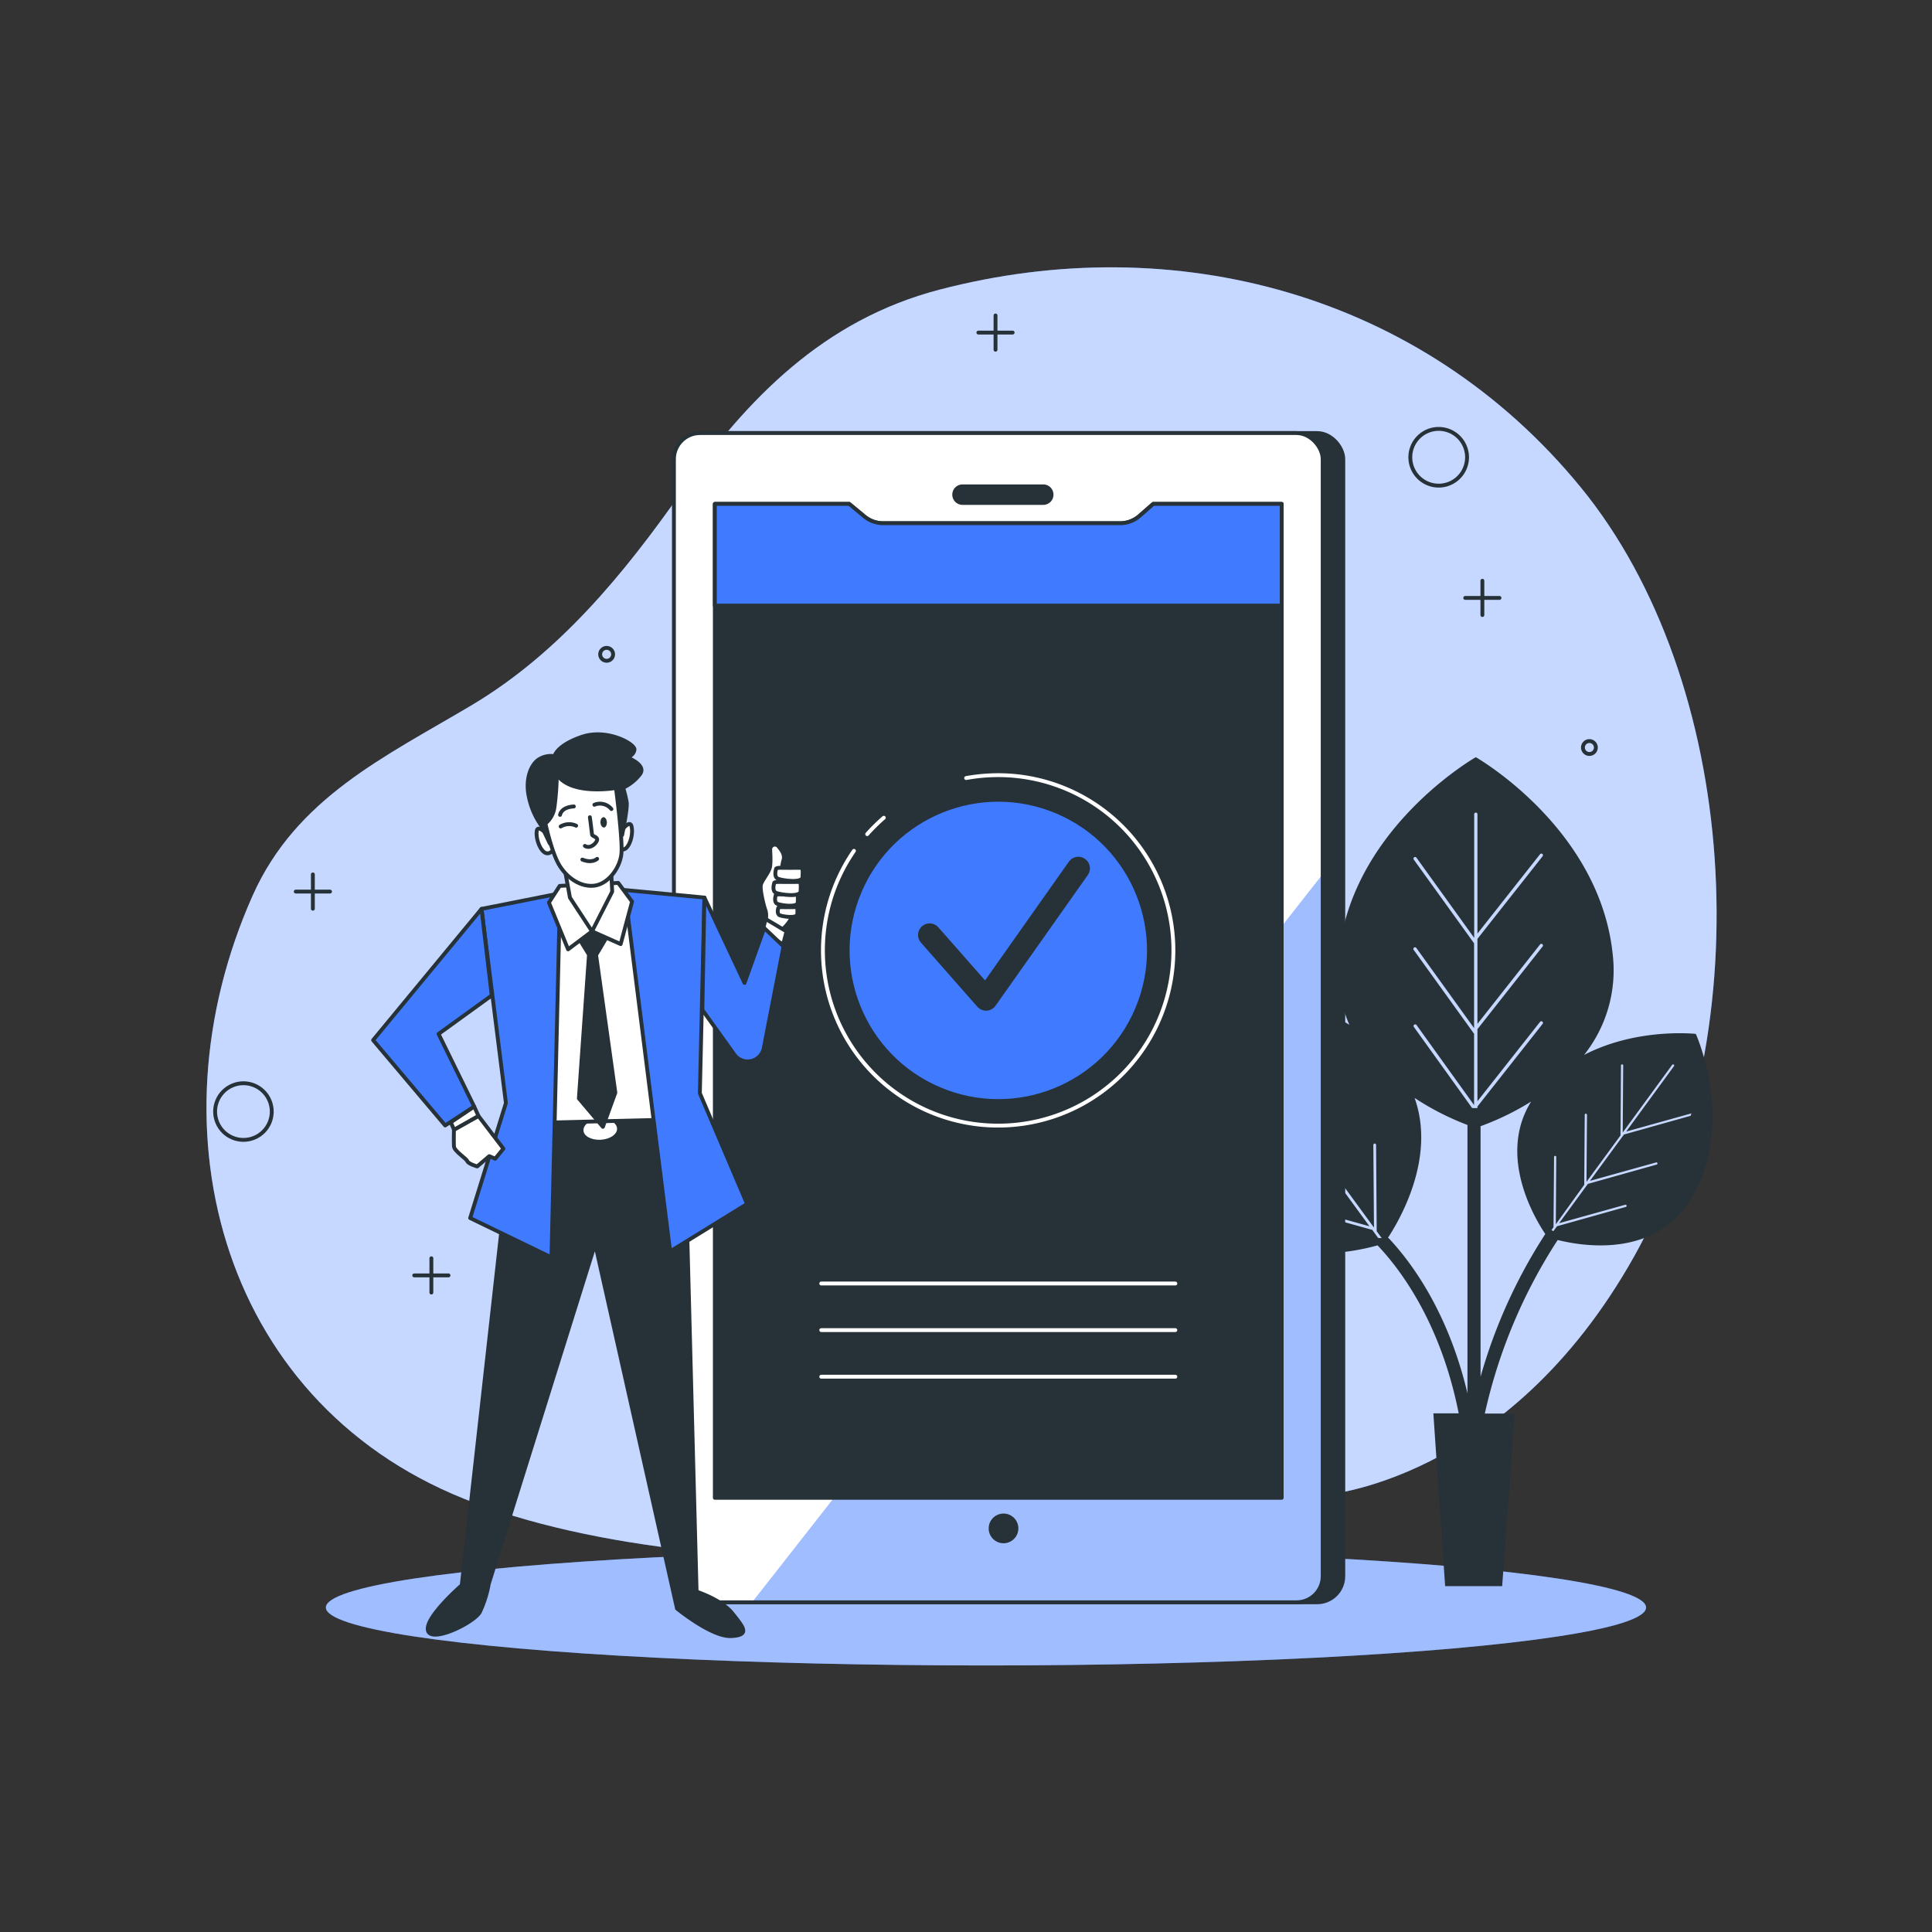 <svg xmlns="http://www.w3.org/2000/svg" xmlns:xlink="http://www.w3.org/1999/xlink" viewBox="0 0 500 500"><rect x="0" y="0" width="500" height="500" fill="#333333" stroke="none"/><defs><clipPath id="freepik--clip-path--inject-59"><rect x="174.41" y="112.08" width="167.9" height="302.59" rx="6.75" style="fill:#fff;stroke:#263238;stroke-linecap:round;stroke-linejoin:round"></rect></clipPath></defs><g id="freepik--background-simple--inject-59"><path d="M342,387s48-3,81-62,27-149-14-199S304,59,243,75c-29.72,7.79-49.54,28-66.67,52.38-14.92,21.24-31.7,41.7-54.28,55.14-22.36,13.3-45.35,23.92-56.64,49.2C37.93,293.28,58,364.88,123,389,193,415,310,401,342,387Z" style="fill:#407BFF"></path><path d="M342,387s48-3,81-62,27-149-14-199S304,59,243,75c-29.72,7.79-49.54,28-66.67,52.38-14.92,21.24-31.7,41.7-54.28,55.14-22.36,13.3-45.35,23.92-56.64,49.2C37.93,293.28,58,364.88,123,389,193,415,310,401,342,387Z" style="fill:#fff;opacity:0.7"></path></g><g id="freepik--Ground--inject-59"><ellipse cx="255.17" cy="416.02" rx="170.83" ry="15" style="fill:#407BFF"></ellipse><ellipse cx="255.17" cy="416.02" rx="170.83" ry="15" style="fill:#fff;opacity:0.5"></ellipse></g><g id="freepik--Graphics--inject-59"><line x1="80.97" y1="226.3" x2="80.97" y2="235.17" style="fill:none;stroke:#263238;stroke-linecap:round;stroke-linejoin:round"></line><line x1="85.41" y1="230.74" x2="76.54" y2="230.74" style="fill:none;stroke:#263238;stroke-linecap:round;stroke-linejoin:round"></line><line x1="383.64" y1="150.3" x2="383.64" y2="159.17" style="fill:none;stroke:#263238;stroke-linecap:round;stroke-linejoin:round"></line><line x1="388.07" y1="154.74" x2="379.2" y2="154.74" style="fill:none;stroke:#263238;stroke-linecap:round;stroke-linejoin:round"></line><line x1="257.64" y1="81.64" x2="257.64" y2="90.51" style="fill:none;stroke:#263238;stroke-linecap:round;stroke-linejoin:round"></line><line x1="262.07" y1="86.07" x2="253.2" y2="86.07" style="fill:none;stroke:#263238;stroke-linecap:round;stroke-linejoin:round"></line><line x1="111.64" y1="325.64" x2="111.64" y2="334.51" style="fill:none;stroke:#263238;stroke-linecap:round;stroke-linejoin:round"></line><line x1="116.07" y1="330.07" x2="107.2" y2="330.07" style="fill:none;stroke:#263238;stroke-linecap:round;stroke-linejoin:round"></line><path d="M379.67,118.33a7.34,7.34,0,1,1-7.34-7.33A7.34,7.34,0,0,1,379.67,118.33Z" style="fill:none;stroke:#263238;stroke-linecap:round;stroke-linejoin:round"></path><circle cx="63" cy="287.67" r="7.33" transform="translate(-105.29 46.01) rotate(-22.5)" style="fill:none;stroke:#263238;stroke-linecap:round;stroke-linejoin:round"></circle><path d="M413,193.33a1.67,1.67,0,1,1-3.33,0,1.67,1.67,0,0,1,3.33,0Z" style="fill:none;stroke:#263238;stroke-linecap:round;stroke-linejoin:round"></path><path d="M158.67,169.33a1.67,1.67,0,1,1-1.67-1.66A1.67,1.67,0,0,1,158.67,169.33Z" style="fill:none;stroke:#263238;stroke-linecap:round;stroke-linejoin:round"></path></g><g id="freepik--Plants--inject-59"><path d="M438.92,267.67l0-.05h-.06l0-.05,0,0c-1.39-.14-15.78-1.37-28.91,5.45a35.19,35.19,0,0,0,7.44-25.83c-3.17-31.7-33.08-49.84-35.39-51.2V196l-.07,0-.07,0V196c-2.31,1.36-32.22,19.5-35.39,51.2a35.28,35.28,0,0,0,2.74,18c-16.84-10.07-36.48-8.37-38.29-8.19l0-.06,0,.07h-.07l0,.05c-.89,2.05-12.13,29.08,1.37,52.05,12.08,20.54,37.41,15.11,44.29,13.18,5.78,6.07,16.32,19.89,21,43.47h-6.56L374,410.49h14.76L392,365.83h-7.73a136.5,136.5,0,0,1,18.86-44.92c6.89,1.72,25.53,4.62,34.72-11C448.77,291.26,439.65,269.34,438.92,267.67Zm-57.46-.17-15.6-21.67a.42.42,0,0,1,.09-.59.43.43,0,0,1,.6.09l14.94,20.75V244.13l0,0-15.6-21.66a.43.43,0,0,1,.09-.6.44.44,0,0,1,.6.1l14.94,20.75v-32a.42.42,0,0,1,.42-.42.42.42,0,0,1,.42.42v30.89l16.2-20.54a.42.42,0,0,1,.67.52l-16.87,21.39v22l16.2-20.55a.43.43,0,0,1,.6-.07.42.42,0,0,1,.07.59l-16.87,21.4V285l16.2-20.54a.42.42,0,0,1,.67.52l-16.87,21.39v.41H381l-15.09-21a.43.43,0,0,1,.09-.6.44.44,0,0,1,.6.1L381.49,286V267.46Zm-24.79,52.89-1.53-2.1-22-6.12a.37.37,0,0,1-.24-.44.36.36,0,0,1,.44-.25l21.08,5.88-9.17-12.54-22-6.12a.36.36,0,0,1-.25-.44.37.37,0,0,1,.44-.24l21.09,5.88-10.84-14.84-22-6.12a.34.34,0,0,1-.24-.43.35.35,0,0,1,.43-.25l21.09,5.88-15.25-20.86a.36.36,0,0,1,.08-.5.34.34,0,0,1,.49.08l15.78,21.58L334,267.05a.37.37,0,0,1,.36-.36.36.36,0,0,1,.35.36l.16,22.33h0l10.84,14.83-.16-21.39a.36.36,0,1,1,.71,0l.16,22.34h0l9.16,12.53-.16-21.39a.36.36,0,0,1,.36-.35.35.35,0,0,1,.35.35l.16,22.34h0l1.31,1.79Zm2.5,0c3.2-4.87,12.44-20.86,6.92-36.25a69.72,69.72,0,0,0,13.69,7v69.44c-5.07-21.28-14.61-34-20.43-40.19Zm24,35.91V291.46a69.34,69.34,0,0,0,13.09-6.38c-8.81,14.12,1.06,30.43,3.66,34.28A135.77,135.77,0,0,0,383.17,356.3Zm54.92-67.69-17.81,5-8.8,12,17.11-4.77a.28.28,0,0,1,.36.2.29.29,0,0,1-.2.35l-17.81,5-7.44,10.17,17.11-4.77a.29.29,0,0,1,.35.2.3.3,0,0,1-.2.36l-17.81,5-.94,1.28c-.17-.1-.33-.19-.49-.3l.53-.73h0l.14-18.12a.29.29,0,1,1,.57,0l-.12,17.36L410,306.62h0l.13-18.12a.28.28,0,0,1,.29-.28.29.29,0,0,1,.29.29l-.13,17.35,8.8-12h0l.13-18.12a.29.29,0,0,1,.29-.29.28.28,0,0,1,.28.29l-.12,17.35,12.8-17.51a.29.29,0,0,1,.4-.06.28.28,0,0,1,.06.4l-12.37,16.93,17.11-4.77a.29.29,0,0,1,.35.2A.27.27,0,0,1,438.09,288.61Z" style="fill:#263238"></path></g><g id="freepik--Device--inject-59"><rect x="179.74" y="112.08" width="167.9" height="302.59" rx="6.75" style="fill:#263238;stroke:#263238;stroke-linecap:round;stroke-linejoin:round"></rect><rect x="174.41" y="112.08" width="167.9" height="302.59" rx="6.75" style="fill:#fff"></rect><g style="clip-path:url(#freepik--clip-path--inject-59)"><path d="M342.31,226.26,194.67,414.68h140.9a6.75,6.75,0,0,0,6.74-6.75Z" style="fill:#407BFF"></path><path d="M342.31,226.26,194.67,414.68h140.9a6.75,6.75,0,0,0,6.74-6.75Z" style="fill:#fff;opacity:0.5"></path></g><rect x="174.41" y="112.08" width="167.9" height="302.59" rx="6.75" style="fill:none;stroke:#263238;stroke-linecap:round;stroke-linejoin:round"></rect><path d="M270,130.16h-20.9a2.15,2.15,0,0,1-2.15-2.15h0a2.14,2.14,0,0,1,2.15-2.14H270a2.14,2.14,0,0,1,2.14,2.14h0A2.14,2.14,0,0,1,270,130.16Z" style="fill:#263238;stroke:#263238;stroke-linecap:round;stroke-linejoin:round"></path><path d="M331.7,387.63H185V130.41h34.77l3.91,3.24a7.6,7.6,0,0,0,4.86,1.76h61.35a7.61,7.61,0,0,0,5-1.9l3.54-3.1H331.7Z" style="fill:#263238;stroke:#263238;stroke-linecap:round;stroke-linejoin:round"></path><line x1="212.54" y1="332.17" x2="304.18" y2="332.17" style="fill:none;stroke:#fff;stroke-linecap:round;stroke-linejoin:round"></line><line x1="212.54" y1="344.23" x2="304.18" y2="344.23" style="fill:none;stroke:#fff;stroke-linecap:round;stroke-linejoin:round"></line><line x1="212.54" y1="356.29" x2="304.18" y2="356.29" style="fill:none;stroke:#fff;stroke-linecap:round;stroke-linejoin:round"></line><path d="M221,220.2a45.35,45.35,0,1,0,37.33-19.59,46.22,46.22,0,0,0-8.29.75" style="fill:none;stroke:#fff;stroke-linecap:round;stroke-linejoin:round"></path><path d="M228.73,211.63a46.5,46.5,0,0,0-4.3,4.24" style="fill:none;stroke:#fff;stroke-linecap:round;stroke-linejoin:round"></path><circle cx="258.36" cy="245.95" r="38.48" transform="translate(-69.16 387.29) rotate(-66.93)" style="fill:#407BFF"></circle><polyline points="240.59 241.97 255.19 258.56 279.07 224.73" style="fill:none;stroke:#263238;stroke-linecap:round;stroke-linejoin:round;stroke-width:6px"></polyline><path d="M294.93,133.51a7.61,7.61,0,0,1-5,1.9H228.56a7.6,7.6,0,0,1-4.86-1.76l-3.91-3.24H185v26.31H331.7V130.41H298.47Z" style="fill:#407BFF;stroke:#263238;stroke-linecap:round;stroke-linejoin:round"></path><path d="M263.05,395.56a3.34,3.34,0,1,0-3.33,3.33A3.34,3.34,0,0,0,263.05,395.56Z" style="fill:#263238;stroke:#263238;stroke-linecap:round;stroke-linejoin:round"></path></g><g id="freepik--character-1--inject-59"><path d="M132.58,293.26l-13.08,117s-9.59,8.34-8.75,11.71,11.91-2,13.44-4.78a28.85,28.85,0,0,0,2.3-7.28l27.54-88,21.18,94.37s9,7.39,14,7.14,3.22-2.22.37-5.83-9.3-5.67-9.3-5.67l-3.18-121.63Z" style="fill:#263238;stroke:#263238;stroke-linecap:round;stroke-linejoin:round"></path><rect x="132.56" y="289.36" width="44" height="6" transform="translate(-14.64 8.22) rotate(-2.91)" style="fill:#263238;stroke:#263238;stroke-linecap:round;stroke-linejoin:round"></rect><path d="M159.7,292.05c.07,1.49-1.82,2.79-4.24,2.92S151,294,151,292.5s1.83-2.79,4.24-2.91S159.62,290.57,159.7,292.05Z" style="fill:#fff"></path><polygon points="152.17 230.57 135.65 235.41 137.7 290.63 176.45 289.67 171.55 232.59 152.17 230.57" style="fill:#fff;stroke:#263238;stroke-linecap:round;stroke-linejoin:round"></polygon><polygon points="144.94 231.19 142.72 325.42 121.68 315.23 130.93 285.47 124.62 235.22 144.94 231.19" style="fill:#407BFF;stroke:#263238;stroke-linecap:round;stroke-linejoin:round"></polygon><polygon points="161.67 230.34 173.43 323.86 193.34 311.59 181.12 282.92 182.3 232.29 161.67 230.34" style="fill:#407BFF;stroke:#263238;stroke-linecap:round;stroke-linejoin:round"></polygon><polygon points="149.15 241.74 152.43 247.08 149.81 284.26 156.03 291.62 159.25 282.78 154.27 247.15 157.34 241.99 152.88 236.21 149.15 241.74" style="fill:#263238;stroke:#263238;stroke-linecap:round;stroke-linejoin:round"></polygon><polygon points="153.21 241.03 147.02 245.69 142.06 233.59 144.85 229.27 160 228.5 163.58 233.33 160.63 244.33 153.21 241.03" style="fill:#fff;stroke:#263238;stroke-linecap:round;stroke-linejoin:round"></polygon><polygon points="146.11 224.62 147.5 232.31 153.21 241.03 158.44 230.75 158.11 224.26 146.11 224.62" style="fill:#fff;stroke:#263238;stroke-linecap:round;stroke-linejoin:round"></polygon><polygon points="124.62 235.22 96.56 269.19 115.21 291.27 122.72 286.39 113.5 267.58 127.26 257.62 124.62 235.22" style="fill:#407BFF;stroke:#263238;stroke-linecap:round;stroke-linejoin:round"></polygon><polygon points="122.72 286.39 123.84 288.83 117.52 292.41 116.67 290.45 122.72 286.39" style="fill:#fff;stroke:#263238;stroke-linecap:round;stroke-linejoin:round"></polygon><path d="M123.84,288.83l6.44,8.44-2.12,2.61-1.54-.67-3.12,2.66s-2.28-.64-2.57-1.37-3.38-2.59-3.45-3.83,0-4.26,0-4.26Z" style="fill:#fff;stroke:#263238;stroke-linecap:round;stroke-linejoin:round"></path><path d="M197.93,238.92a5.47,5.47,0,0,0,.24-3.11c-.46-1.19-1.48-5.31-1.28-6.67s2.26-3.34,2.44-5.1,0-3.37,0-4.32a1.21,1.21,0,0,1,2.26-.52c1,1.16,1.6,2.35,1.12,3.58a17.05,17.05,0,0,0-.46,4.2s1.6,2.21,2.48,3.65.8,5.21.21,6.72a9.41,9.41,0,0,1-2.28,3l.1,2.6Z" style="fill:#fff;stroke:#263238;stroke-linecap:round;stroke-linejoin:round"></path><path d="M200.85,224.9s-.7,2.06.53,2.53,6.26,1.17,6.31-.45.15-2.43-.66-2.39-4.58,0-4.58,0S200.7,224.5,200.85,224.9Z" style="fill:#fff;stroke:#263238;stroke-linecap:round;stroke-linejoin:round"></path><path d="M201.42,235s-.5,1.53.39,1.88,4.51.88,4.54-.33.1-1.81-.48-1.78-3.3,0-3.3,0S201.31,234.68,201.42,235Z" style="fill:#fff;stroke:#263238;stroke-linecap:round;stroke-linejoin:round"></path><path d="M200.75,231.73s-.58,1.78.45,2.19,5.22,1,5.26-.38.12-2.1-.56-2.07-3.82,0-3.82,0S200.62,231.39,200.75,231.73Z" style="fill:#fff;stroke:#263238;stroke-linecap:round;stroke-linejoin:round"></path><path d="M200.36,228.56s-.7,2.06.54,2.53,6.25,1.17,6.3-.45.15-2.43-.66-2.39-4.58,0-4.58,0S200.21,228.17,200.36,228.56Z" style="fill:#fff;stroke:#263238;stroke-linecap:round;stroke-linejoin:round"></path><polygon points="197.36 240.97 198.14 237.83 203.56 241.06 202.65 244.47 197.36 240.97" style="fill:#fff;stroke:#263238;stroke-linecap:round;stroke-linejoin:round"></polygon><path d="M182.3,232.29l10.38,22.09,5.1-14.21,5,4.76-5.12,26.34a4.24,4.24,0,0,1-7.6,1.66l-8.29-11.57Z" style="fill:#407BFF;stroke:#263238;stroke-linecap:round;stroke-linejoin:round"></path><path d="M141.28,215.64s-2.1-2.24-2.37-.6.58,4.47,1.9,5.48,2.48-.66,2.48-.66Z" style="fill:#fff;stroke:#263238;stroke-linecap:round;stroke-linejoin:round"></path><path d="M161.13,214.63s1.85-2.44,2.3-.84-.13,4.51-1.34,5.65-2.54-.41-2.54-.41Z" style="fill:#fff;stroke:#263238;stroke-linecap:round;stroke-linejoin:round"></path><path d="M142.12,217.94l-2-4.23a19.78,19.78,0,0,1-3.27-7.57c-1-4.64.65-8.5,2.75-9.69a5.78,5.78,0,0,1,3.93-.74s.4-2.72,7-5,13.78,1.83,13.67,3.27-1.87,2.08-1.87,2.08,5.14,1.9,3.28,4.33a11.8,11.8,0,0,1-4.33,3.47,34.28,34.28,0,0,1,.91,3.73c.26,1.61-1.19,8.53-1.19,8.53l-3.55-9.73-11.14.57s-.66,4.72-1.84,6.4a8.81,8.81,0,0,0-1.22,4.2S142.73,219.34,142.12,217.94Z" style="fill:#263238;stroke:#263238;stroke-linecap:round;stroke-linejoin:round"></path><path d="M144.1,200.36a66.09,66.09,0,0,1-.63,8.68,6.53,6.53,0,0,1-2.32,4.08s1.42,6.59,3.22,10.1,5.54,6.39,9.31,6,6.78-4.67,7.14-8.29-1.41-17-1.41-17S147.63,206,144.1,200.36Z" style="fill:#fff;stroke:#263238;stroke-linecap:round;stroke-linejoin:round"></path><path d="M145.1,213.89a4.3,4.3,0,0,1,4-.2" style="fill:none;stroke:#263238;stroke-linecap:round;stroke-linejoin:round"></path><path d="M144.94,210.89s.23-2,3.57-2.18" style="fill:none;stroke:#263238;stroke-linecap:round;stroke-linejoin:round"></path><path d="M153.83,208.27a3.82,3.82,0,0,1,4.4,1.11" style="fill:none;stroke:#263238;stroke-linecap:round;stroke-linejoin:round"></path><path d="M152.66,211.5s.53,4,.56,4.49,1.7.58,1.25,1.6-1.9,2.1-3.11,1.33" style="fill:none;stroke:#263238;stroke-linecap:round;stroke-linejoin:round"></path><path d="M154.54,222.27s-1.27,1.23-3.83.19" style="fill:none;stroke:#263238;stroke-linecap:round;stroke-linejoin:round"></path><path d="M157.07,212.78c0,.74-.31,1.36-.77,1.38s-.86-.56-.9-1.29.31-1.35.77-1.38S157,212.05,157.07,212.78Z" style="fill:#263238"></path></g></svg>